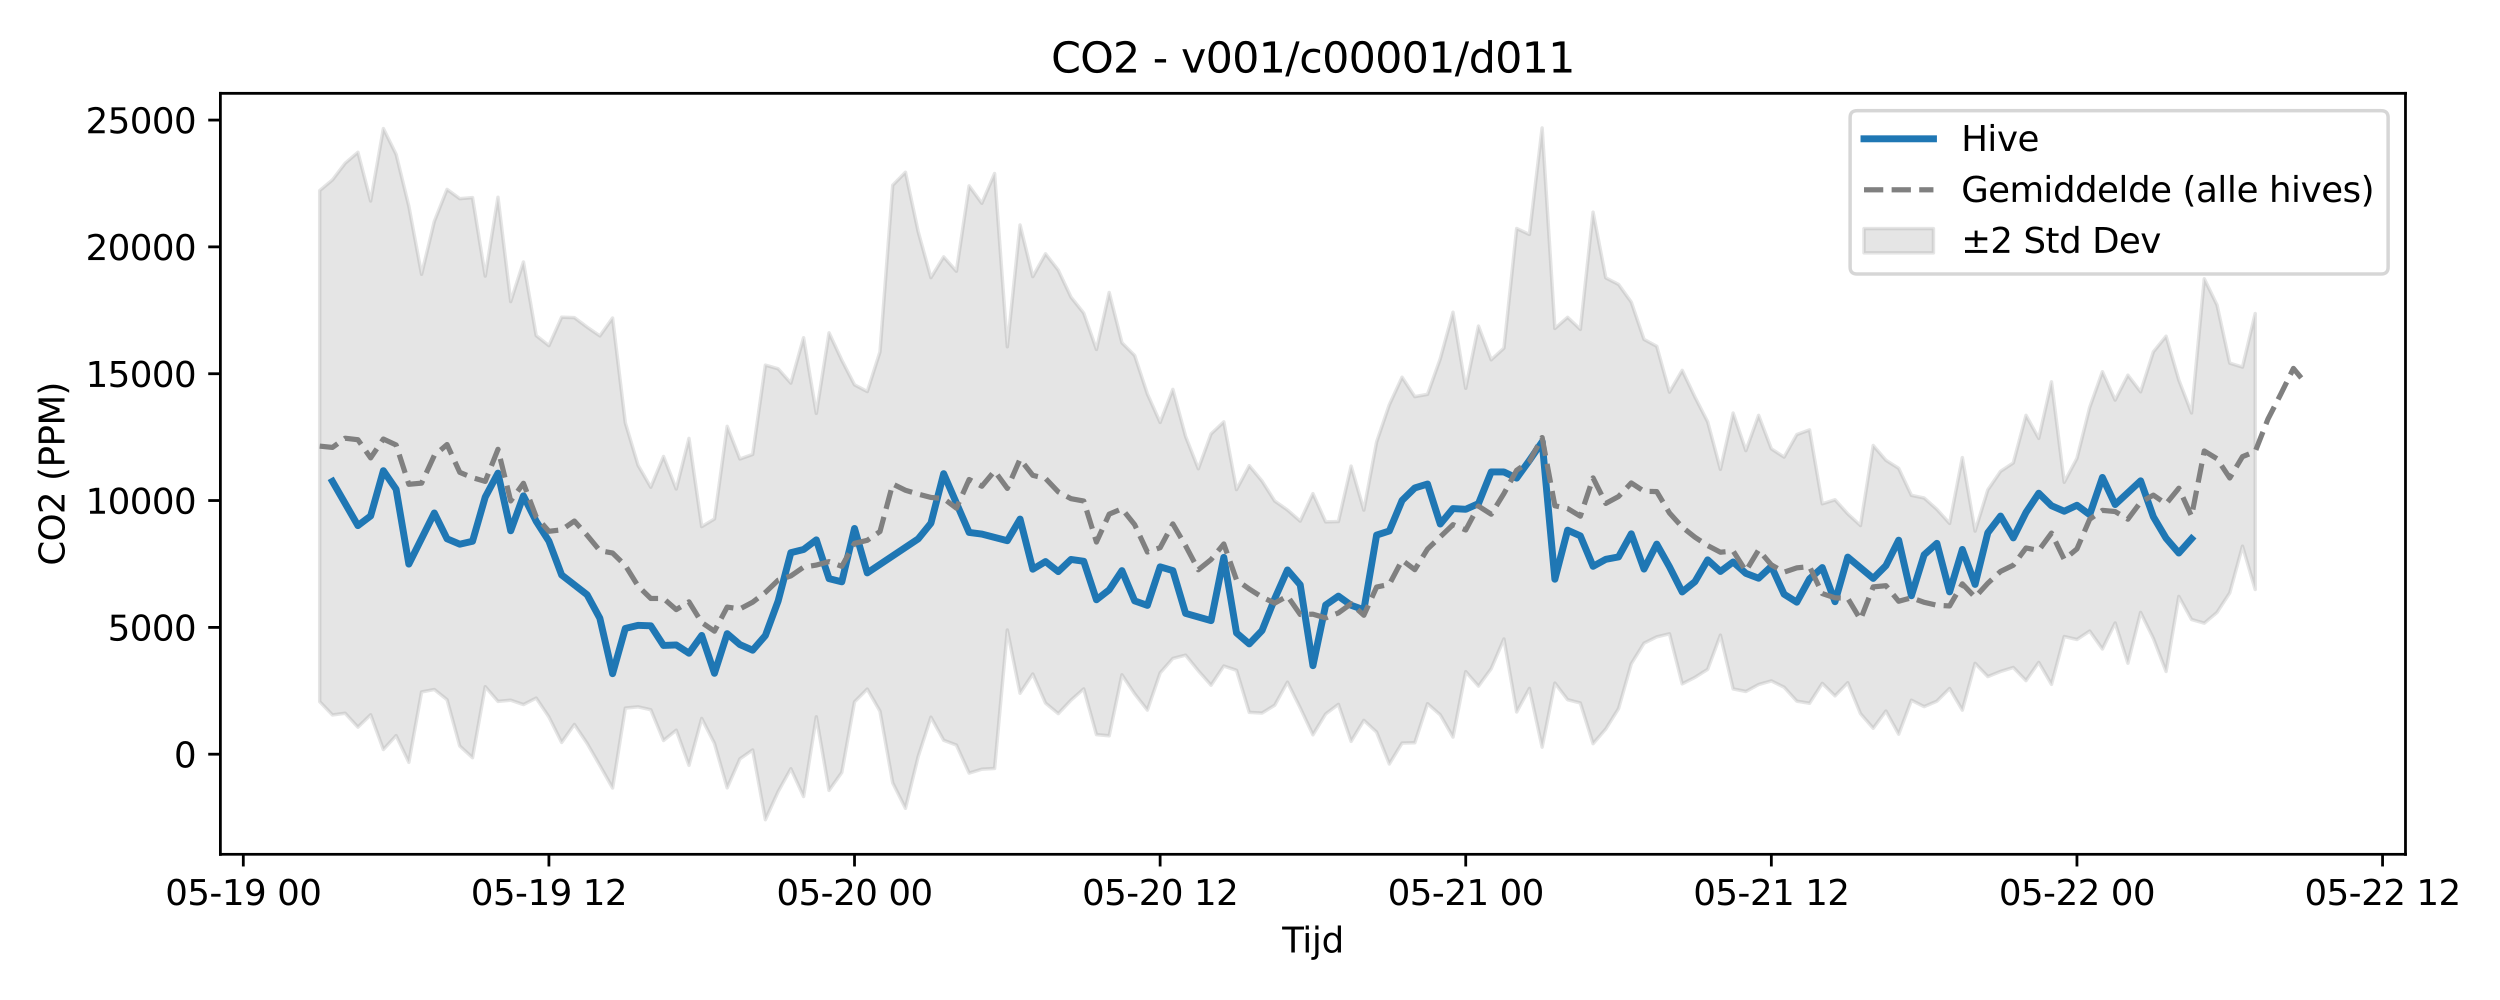 <?xml version="1.0" encoding="utf-8" standalone="no"?>
<!DOCTYPE svg PUBLIC "-//W3C//DTD SVG 1.1//EN"
  "http://www.w3.org/Graphics/SVG/1.1/DTD/svg11.dtd">
<svg xmlns:xlink="http://www.w3.org/1999/xlink" width="720pt" height="288pt" viewBox="0 0 720 288" xmlns="http://www.w3.org/2000/svg" version="1.1">
 <defs>
  <style type="text/css">*{stroke-linejoin: round; stroke-linecap: butt}</style>
 </defs>
 <g id="figure_1">
  <g id="patch_1">
   <path d="M 0 288 
L 720 288 
L 720 0 
L 0 0 
z
" style="fill: #ffffff"/>
  </g>
  <g id="axes_1">
   <g id="patch_2">
    <path d="M 63.47 246.04 
L 692.778 246.04 
L 692.778 26.88 
L 63.47 26.88 
z
" style="fill: #ffffff"/>
   </g>
   <g id="FillBetweenPolyCollection_1">
    <defs>
     <path id="mabe3711662" d="M 92.075 -233.112 
L 92.075 -85.926 
L 95.742 -82.093 
L 99.41 -82.581 
L 103.077 -78.581 
L 106.744 -82.148 
L 110.411 -72.137 
L 114.079 -76.142 
L 117.746 -68.441 
L 121.413 -88.715 
L 125.081 -89.424 
L 128.748 -86.488 
L 132.415 -73.146 
L 136.082 -69.78 
L 139.75 -90.232 
L 143.417 -86 
L 147.084 -86.339 
L 150.752 -85.08 
L 154.419 -86.954 
L 158.086 -81.518 
L 161.754 -74.172 
L 165.421 -79.349 
L 169.088 -73.909 
L 172.755 -67.546 
L 176.423 -61.051 
L 180.09 -84.072 
L 183.757 -84.425 
L 187.425 -83.593 
L 191.092 -74.73 
L 194.759 -77.698 
L 198.427 -67.581 
L 202.094 -81.087 
L 205.761 -73.909 
L 209.428 -61.094 
L 213.096 -69.449 
L 216.763 -72.015 
L 220.43 -51.922 
L 224.098 -60.007 
L 227.765 -66.601 
L 231.432 -58.593 
L 235.099 -81.572 
L 238.767 -60.356 
L 242.434 -65.531 
L 246.101 -85.868 
L 249.769 -89.541 
L 253.436 -83.178 
L 257.103 -62.541 
L 260.771 -55.208 
L 264.438 -70.129 
L 268.105 -81.447 
L 271.772 -74.806 
L 275.44 -73.417 
L 279.107 -65.348 
L 282.774 -66.472 
L 286.442 -66.68 
L 290.109 -106.562 
L 293.776 -88.341 
L 297.444 -93.891 
L 301.111 -85.511 
L 304.778 -82.473 
L 308.445 -86.34 
L 312.113 -89.598 
L 315.78 -76.428 
L 319.447 -76.089 
L 323.115 -93.656 
L 326.782 -88.179 
L 330.449 -83.486 
L 334.117 -94.196 
L 337.784 -98.364 
L 341.451 -99.318 
L 345.118 -94.811 
L 348.786 -90.655 
L 352.453 -96.177 
L 356.12 -94.948 
L 359.788 -82.833 
L 363.455 -82.635 
L 367.122 -84.902 
L 370.789 -91.534 
L 374.457 -84.144 
L 378.124 -76.373 
L 381.791 -82.382 
L 385.459 -85.145 
L 389.126 -74.478 
L 392.793 -80.532 
L 396.461 -77.148 
L 400.128 -67.971 
L 403.795 -73.996 
L 407.462 -74.087 
L 411.13 -85.327 
L 414.797 -82.117 
L 418.464 -75.716 
L 422.132 -94.561 
L 425.799 -90.396 
L 429.466 -95.426 
L 433.134 -103.976 
L 436.801 -82.947 
L 440.468 -89.729 
L 444.135 -72.811 
L 447.803 -91.271 
L 451.47 -86.48 
L 455.137 -85.539 
L 458.805 -73.82 
L 462.472 -78.064 
L 466.139 -83.926 
L 469.806 -96.824 
L 473.474 -102.758 
L 477.141 -104.578 
L 480.808 -105.465 
L 484.476 -91.041 
L 488.143 -92.908 
L 491.81 -95.242 
L 495.478 -105.082 
L 499.145 -89.593 
L 502.812 -88.852 
L 506.479 -90.853 
L 510.147 -91.895 
L 513.814 -90.087 
L 517.481 -86.063 
L 521.149 -85.452 
L 524.816 -91.189 
L 528.483 -87.582 
L 532.151 -91.37 
L 535.818 -82.476 
L 539.485 -78.259 
L 543.152 -83.213 
L 546.82 -76.554 
L 550.487 -86.334 
L 554.154 -84.487 
L 557.822 -86.065 
L 561.489 -89.721 
L 565.156 -83.474 
L 568.824 -96.952 
L 572.491 -93.138 
L 576.158 -94.615 
L 579.825 -95.767 
L 583.493 -91.976 
L 587.16 -97.231 
L 590.827 -90.899 
L 594.495 -104.672 
L 598.162 -103.823 
L 601.829 -106.251 
L 605.496 -101.085 
L 609.164 -108.582 
L 612.831 -96.988 
L 616.498 -111.623 
L 620.166 -104.138 
L 623.833 -94.609 
L 627.5 -116.228 
L 631.168 -109.579 
L 634.835 -108.53 
L 638.502 -111.622 
L 642.169 -117.265 
L 645.837 -130.705 
L 649.504 -118.226 
L 649.504 -197.705 
L 649.504 -197.705 
L 645.837 -182.275 
L 642.169 -183.415 
L 638.502 -200.151 
L 634.835 -207.708 
L 631.168 -169.06 
L 627.5 -178.555 
L 623.833 -191.173 
L 620.166 -186.665 
L 616.498 -175.152 
L 612.831 -179.957 
L 609.164 -172.771 
L 605.496 -180.949 
L 601.829 -170.659 
L 598.162 -156.006 
L 594.495 -149.096 
L 590.827 -178.03 
L 587.16 -161.745 
L 583.493 -168.382 
L 579.825 -154.678 
L 576.158 -152.253 
L 572.491 -146.917 
L 568.824 -135.044 
L 565.156 -156.221 
L 561.489 -137.25 
L 557.822 -141.31 
L 554.154 -144.585 
L 550.487 -145.337 
L 546.82 -153.119 
L 543.152 -155.438 
L 539.485 -159.706 
L 535.818 -136.651 
L 532.151 -140.023 
L 528.483 -144.064 
L 524.816 -142.917 
L 521.149 -164.194 
L 517.481 -162.847 
L 513.814 -156.348 
L 510.147 -158.743 
L 506.479 -168.38 
L 502.812 -158.223 
L 499.145 -169.051 
L 495.478 -152.83 
L 491.81 -166.508 
L 488.143 -173.663 
L 484.476 -181.344 
L 480.808 -175.07 
L 477.141 -188.27 
L 473.474 -190.257 
L 469.806 -200.997 
L 466.139 -206.087 
L 462.472 -207.968 
L 458.805 -226.905 
L 455.137 -193.142 
L 451.47 -196.616 
L 447.803 -193.403 
L 444.135 -251.158 
L 440.468 -220.485 
L 436.801 -222.19 
L 433.134 -187.751 
L 429.466 -184.381 
L 425.799 -194.09 
L 422.132 -176.171 
L 418.464 -198.084 
L 414.797 -184.673 
L 411.13 -174.437 
L 407.462 -173.773 
L 403.795 -179.361 
L 400.128 -171.44 
L 396.461 -160.708 
L 392.793 -141.087 
L 389.126 -153.766 
L 385.459 -137.804 
L 381.791 -137.699 
L 378.124 -145.844 
L 374.457 -137.918 
L 370.789 -141.122 
L 367.122 -143.702 
L 363.455 -149.465 
L 359.788 -153.881 
L 356.12 -147.001 
L 352.453 -166.499 
L 348.786 -163.046 
L 345.118 -152.999 
L 341.451 -162.313 
L 337.784 -175.866 
L 334.117 -166.333 
L 330.449 -174.541 
L 326.782 -185.61 
L 323.115 -189.29 
L 319.447 -203.765 
L 315.78 -187.356 
L 312.113 -197.812 
L 308.445 -202.427 
L 304.778 -210.209 
L 301.111 -214.903 
L 297.444 -208.321 
L 293.776 -223.208 
L 290.109 -188.123 
L 286.442 -238.031 
L 282.774 -229.453 
L 279.107 -234.466 
L 275.44 -209.884 
L 271.772 -214.028 
L 268.105 -208.036 
L 264.438 -221.268 
L 260.771 -238.397 
L 257.103 -234.667 
L 253.436 -186.665 
L 249.769 -175.232 
L 246.101 -177.168 
L 242.434 -184.267 
L 238.767 -192.148 
L 235.099 -168.948 
L 231.432 -190.741 
L 227.765 -177.665 
L 224.098 -181.794 
L 220.43 -182.842 
L 216.763 -157.124 
L 213.096 -155.814 
L 209.428 -165.223 
L 205.761 -138.535 
L 202.094 -136.335 
L 198.427 -161.749 
L 194.759 -147.17 
L 191.092 -156.538 
L 187.425 -147.678 
L 183.757 -154.018 
L 180.09 -166.227 
L 176.423 -196.412 
L 172.755 -191.265 
L 169.088 -193.789 
L 165.421 -196.531 
L 161.754 -196.645 
L 158.086 -188.458 
L 154.419 -191.358 
L 150.752 -212.551 
L 147.084 -201.131 
L 143.417 -231.193 
L 139.75 -208.488 
L 136.082 -231.092 
L 132.415 -230.78 
L 128.748 -233.457 
L 125.081 -224.229 
L 121.413 -208.994 
L 117.746 -228.601 
L 114.079 -243.563 
L 110.411 -250.978 
L 106.744 -230.111 
L 103.077 -244.143 
L 99.41 -240.997 
L 95.742 -236.192 
L 92.075 -233.112 
z
" style="stroke: #808080; stroke-opacity: 0.2"/>
    </defs>
    <g clip-path="url(#p05446c7e30)">
     <use xlink:href="#mabe3711662" x="0" y="288" style="fill: #808080; fill-opacity: 0.2; stroke: #808080; stroke-opacity: 0.2"/>
    </g>
   </g>
   <g id="matplotlib.axis_1">
    <g id="xtick_1">
     <g id="line2d_1">
      <defs>
       <path id="m5062e2c902" d="M 0 0 
L 0 3.5 
" style="stroke: #000000; stroke-width: 0.8"/>
      </defs>
      <g>
       <use xlink:href="#m5062e2c902" x="70.071" y="246.04" style="stroke: #000000; stroke-width: 0.8"/>
      </g>
     </g>
     <g id="text_1">
      <!-- 05-19 00 -->
      <g transform="translate(47.591 260.638) scale(0.1 -0.1)">
       <defs>
        <path id="DejaVuSans-30" d="M 2034 4250 
Q 1547 4250 1301 3770 
Q 1056 3291 1056 2328 
Q 1056 1369 1301 889 
Q 1547 409 2034 409 
Q 2525 409 2770 889 
Q 3016 1369 3016 2328 
Q 3016 3291 2770 3770 
Q 2525 4250 2034 4250 
z
M 2034 4750 
Q 2819 4750 3233 4129 
Q 3647 3509 3647 2328 
Q 3647 1150 3233 529 
Q 2819 -91 2034 -91 
Q 1250 -91 836 529 
Q 422 1150 422 2328 
Q 422 3509 836 4129 
Q 1250 4750 2034 4750 
z
" transform="scale(0.016)"/>
        <path id="DejaVuSans-35" d="M 691 4666 
L 3169 4666 
L 3169 4134 
L 1269 4134 
L 1269 2991 
Q 1406 3038 1543 3061 
Q 1681 3084 1819 3084 
Q 2600 3084 3056 2656 
Q 3513 2228 3513 1497 
Q 3513 744 3044 326 
Q 2575 -91 1722 -91 
Q 1428 -91 1123 -41 
Q 819 9 494 109 
L 494 744 
Q 775 591 1075 516 
Q 1375 441 1709 441 
Q 2250 441 2565 725 
Q 2881 1009 2881 1497 
Q 2881 1984 2565 2268 
Q 2250 2553 1709 2553 
Q 1456 2553 1204 2497 
Q 953 2441 691 2322 
L 691 4666 
z
" transform="scale(0.016)"/>
        <path id="DejaVuSans-2d" d="M 313 2009 
L 1997 2009 
L 1997 1497 
L 313 1497 
L 313 2009 
z
" transform="scale(0.016)"/>
        <path id="DejaVuSans-31" d="M 794 531 
L 1825 531 
L 1825 4091 
L 703 3866 
L 703 4441 
L 1819 4666 
L 2450 4666 
L 2450 531 
L 3481 531 
L 3481 0 
L 794 0 
L 794 531 
z
" transform="scale(0.016)"/>
        <path id="DejaVuSans-39" d="M 703 97 
L 703 672 
Q 941 559 1184 500 
Q 1428 441 1663 441 
Q 2288 441 2617 861 
Q 2947 1281 2994 2138 
Q 2813 1869 2534 1725 
Q 2256 1581 1919 1581 
Q 1219 1581 811 2004 
Q 403 2428 403 3163 
Q 403 3881 828 4315 
Q 1253 4750 1959 4750 
Q 2769 4750 3195 4129 
Q 3622 3509 3622 2328 
Q 3622 1225 3098 567 
Q 2575 -91 1691 -91 
Q 1453 -91 1209 -44 
Q 966 3 703 97 
z
M 1959 2075 
Q 2384 2075 2632 2365 
Q 2881 2656 2881 3163 
Q 2881 3666 2632 3958 
Q 2384 4250 1959 4250 
Q 1534 4250 1286 3958 
Q 1038 3666 1038 3163 
Q 1038 2656 1286 2365 
Q 1534 2075 1959 2075 
z
" transform="scale(0.016)"/>
        <path id="DejaVuSans-20" transform="scale(0.016)"/>
       </defs>
       <use xlink:href="#DejaVuSans-30"/>
       <use xlink:href="#DejaVuSans-35" transform="translate(63.623 0)"/>
       <use xlink:href="#DejaVuSans-2d" transform="translate(127.246 0)"/>
       <use xlink:href="#DejaVuSans-31" transform="translate(163.33 0)"/>
       <use xlink:href="#DejaVuSans-39" transform="translate(226.953 0)"/>
       <use xlink:href="#DejaVuSans-20" transform="translate(290.576 0)"/>
       <use xlink:href="#DejaVuSans-30" transform="translate(322.363 0)"/>
       <use xlink:href="#DejaVuSans-30" transform="translate(385.986 0)"/>
      </g>
     </g>
    </g>
    <g id="xtick_2">
     <g id="line2d_2">
      <g>
       <use xlink:href="#m5062e2c902" x="158.086" y="246.04" style="stroke: #000000; stroke-width: 0.8"/>
      </g>
     </g>
     <g id="text_2">
      <!-- 05-19 12 -->
      <g transform="translate(135.606 260.638) scale(0.1 -0.1)">
       <defs>
        <path id="DejaVuSans-32" d="M 1228 531 
L 3431 531 
L 3431 0 
L 469 0 
L 469 531 
Q 828 903 1448 1529 
Q 2069 2156 2228 2338 
Q 2531 2678 2651 2914 
Q 2772 3150 2772 3378 
Q 2772 3750 2511 3984 
Q 2250 4219 1831 4219 
Q 1534 4219 1204 4116 
Q 875 4013 500 3803 
L 500 4441 
Q 881 4594 1212 4672 
Q 1544 4750 1819 4750 
Q 2544 4750 2975 4387 
Q 3406 4025 3406 3419 
Q 3406 3131 3298 2873 
Q 3191 2616 2906 2266 
Q 2828 2175 2409 1742 
Q 1991 1309 1228 531 
z
" transform="scale(0.016)"/>
       </defs>
       <use xlink:href="#DejaVuSans-30"/>
       <use xlink:href="#DejaVuSans-35" transform="translate(63.623 0)"/>
       <use xlink:href="#DejaVuSans-2d" transform="translate(127.246 0)"/>
       <use xlink:href="#DejaVuSans-31" transform="translate(163.33 0)"/>
       <use xlink:href="#DejaVuSans-39" transform="translate(226.953 0)"/>
       <use xlink:href="#DejaVuSans-20" transform="translate(290.576 0)"/>
       <use xlink:href="#DejaVuSans-31" transform="translate(322.363 0)"/>
       <use xlink:href="#DejaVuSans-32" transform="translate(385.986 0)"/>
      </g>
     </g>
    </g>
    <g id="xtick_3">
     <g id="line2d_3">
      <g>
       <use xlink:href="#m5062e2c902" x="246.101" y="246.04" style="stroke: #000000; stroke-width: 0.8"/>
      </g>
     </g>
     <g id="text_3">
      <!-- 05-20 00 -->
      <g transform="translate(223.621 260.638) scale(0.1 -0.1)">
       <use xlink:href="#DejaVuSans-30"/>
       <use xlink:href="#DejaVuSans-35" transform="translate(63.623 0)"/>
       <use xlink:href="#DejaVuSans-2d" transform="translate(127.246 0)"/>
       <use xlink:href="#DejaVuSans-32" transform="translate(163.33 0)"/>
       <use xlink:href="#DejaVuSans-30" transform="translate(226.953 0)"/>
       <use xlink:href="#DejaVuSans-20" transform="translate(290.576 0)"/>
       <use xlink:href="#DejaVuSans-30" transform="translate(322.363 0)"/>
       <use xlink:href="#DejaVuSans-30" transform="translate(385.986 0)"/>
      </g>
     </g>
    </g>
    <g id="xtick_4">
     <g id="line2d_4">
      <g>
       <use xlink:href="#m5062e2c902" x="334.117" y="246.04" style="stroke: #000000; stroke-width: 0.8"/>
      </g>
     </g>
     <g id="text_4">
      <!-- 05-20 12 -->
      <g transform="translate(311.636 260.638) scale(0.1 -0.1)">
       <use xlink:href="#DejaVuSans-30"/>
       <use xlink:href="#DejaVuSans-35" transform="translate(63.623 0)"/>
       <use xlink:href="#DejaVuSans-2d" transform="translate(127.246 0)"/>
       <use xlink:href="#DejaVuSans-32" transform="translate(163.33 0)"/>
       <use xlink:href="#DejaVuSans-30" transform="translate(226.953 0)"/>
       <use xlink:href="#DejaVuSans-20" transform="translate(290.576 0)"/>
       <use xlink:href="#DejaVuSans-31" transform="translate(322.363 0)"/>
       <use xlink:href="#DejaVuSans-32" transform="translate(385.986 0)"/>
      </g>
     </g>
    </g>
    <g id="xtick_5">
     <g id="line2d_5">
      <g>
       <use xlink:href="#m5062e2c902" x="422.132" y="246.04" style="stroke: #000000; stroke-width: 0.8"/>
      </g>
     </g>
     <g id="text_5">
      <!-- 05-21 00 -->
      <g transform="translate(399.651 260.638) scale(0.1 -0.1)">
       <use xlink:href="#DejaVuSans-30"/>
       <use xlink:href="#DejaVuSans-35" transform="translate(63.623 0)"/>
       <use xlink:href="#DejaVuSans-2d" transform="translate(127.246 0)"/>
       <use xlink:href="#DejaVuSans-32" transform="translate(163.33 0)"/>
       <use xlink:href="#DejaVuSans-31" transform="translate(226.953 0)"/>
       <use xlink:href="#DejaVuSans-20" transform="translate(290.576 0)"/>
       <use xlink:href="#DejaVuSans-30" transform="translate(322.363 0)"/>
       <use xlink:href="#DejaVuSans-30" transform="translate(385.986 0)"/>
      </g>
     </g>
    </g>
    <g id="xtick_6">
     <g id="line2d_6">
      <g>
       <use xlink:href="#m5062e2c902" x="510.147" y="246.04" style="stroke: #000000; stroke-width: 0.8"/>
      </g>
     </g>
     <g id="text_6">
      <!-- 05-21 12 -->
      <g transform="translate(487.666 260.638) scale(0.1 -0.1)">
       <use xlink:href="#DejaVuSans-30"/>
       <use xlink:href="#DejaVuSans-35" transform="translate(63.623 0)"/>
       <use xlink:href="#DejaVuSans-2d" transform="translate(127.246 0)"/>
       <use xlink:href="#DejaVuSans-32" transform="translate(163.33 0)"/>
       <use xlink:href="#DejaVuSans-31" transform="translate(226.953 0)"/>
       <use xlink:href="#DejaVuSans-20" transform="translate(290.576 0)"/>
       <use xlink:href="#DejaVuSans-31" transform="translate(322.363 0)"/>
       <use xlink:href="#DejaVuSans-32" transform="translate(385.986 0)"/>
      </g>
     </g>
    </g>
    <g id="xtick_7">
     <g id="line2d_7">
      <g>
       <use xlink:href="#m5062e2c902" x="598.162" y="246.04" style="stroke: #000000; stroke-width: 0.8"/>
      </g>
     </g>
     <g id="text_7">
      <!-- 05-22 00 -->
      <g transform="translate(575.681 260.638) scale(0.1 -0.1)">
       <use xlink:href="#DejaVuSans-30"/>
       <use xlink:href="#DejaVuSans-35" transform="translate(63.623 0)"/>
       <use xlink:href="#DejaVuSans-2d" transform="translate(127.246 0)"/>
       <use xlink:href="#DejaVuSans-32" transform="translate(163.33 0)"/>
       <use xlink:href="#DejaVuSans-32" transform="translate(226.953 0)"/>
       <use xlink:href="#DejaVuSans-20" transform="translate(290.576 0)"/>
       <use xlink:href="#DejaVuSans-30" transform="translate(322.363 0)"/>
       <use xlink:href="#DejaVuSans-30" transform="translate(385.986 0)"/>
      </g>
     </g>
    </g>
    <g id="xtick_8">
     <g id="line2d_8">
      <g>
       <use xlink:href="#m5062e2c902" x="686.177" y="246.04" style="stroke: #000000; stroke-width: 0.8"/>
      </g>
     </g>
     <g id="text_8">
      <!-- 05-22 12 -->
      <g transform="translate(663.697 260.638) scale(0.1 -0.1)">
       <use xlink:href="#DejaVuSans-30"/>
       <use xlink:href="#DejaVuSans-35" transform="translate(63.623 0)"/>
       <use xlink:href="#DejaVuSans-2d" transform="translate(127.246 0)"/>
       <use xlink:href="#DejaVuSans-32" transform="translate(163.33 0)"/>
       <use xlink:href="#DejaVuSans-32" transform="translate(226.953 0)"/>
       <use xlink:href="#DejaVuSans-20" transform="translate(290.576 0)"/>
       <use xlink:href="#DejaVuSans-31" transform="translate(322.363 0)"/>
       <use xlink:href="#DejaVuSans-32" transform="translate(385.986 0)"/>
      </g>
     </g>
    </g>
    <g id="text_9">
     <!-- Tijd -->
     <g transform="translate(369.274 274.317) scale(0.1 -0.1)">
      <defs>
       <path id="DejaVuSans-54" d="M -19 4666 
L 3928 4666 
L 3928 4134 
L 2272 4134 
L 2272 0 
L 1638 0 
L 1638 4134 
L -19 4134 
L -19 4666 
z
" transform="scale(0.016)"/>
       <path id="DejaVuSans-69" d="M 603 3500 
L 1178 3500 
L 1178 0 
L 603 0 
L 603 3500 
z
M 603 4863 
L 1178 4863 
L 1178 4134 
L 603 4134 
L 603 4863 
z
" transform="scale(0.016)"/>
       <path id="DejaVuSans-6a" d="M 603 3500 
L 1178 3500 
L 1178 -63 
Q 1178 -731 923 -1031 
Q 669 -1331 103 -1331 
L -116 -1331 
L -116 -844 
L 38 -844 
Q 366 -844 484 -692 
Q 603 -541 603 -63 
L 603 3500 
z
M 603 4863 
L 1178 4863 
L 1178 4134 
L 603 4134 
L 603 4863 
z
" transform="scale(0.016)"/>
       <path id="DejaVuSans-64" d="M 2906 2969 
L 2906 4863 
L 3481 4863 
L 3481 0 
L 2906 0 
L 2906 525 
Q 2725 213 2448 61 
Q 2172 -91 1784 -91 
Q 1150 -91 751 415 
Q 353 922 353 1747 
Q 353 2572 751 3078 
Q 1150 3584 1784 3584 
Q 2172 3584 2448 3432 
Q 2725 3281 2906 2969 
z
M 947 1747 
Q 947 1113 1208 752 
Q 1469 391 1925 391 
Q 2381 391 2643 752 
Q 2906 1113 2906 1747 
Q 2906 2381 2643 2742 
Q 2381 3103 1925 3103 
Q 1469 3103 1208 2742 
Q 947 2381 947 1747 
z
" transform="scale(0.016)"/>
      </defs>
      <use xlink:href="#DejaVuSans-54"/>
      <use xlink:href="#DejaVuSans-69" transform="translate(57.959 0)"/>
      <use xlink:href="#DejaVuSans-6a" transform="translate(85.742 0)"/>
      <use xlink:href="#DejaVuSans-64" transform="translate(113.525 0)"/>
     </g>
    </g>
   </g>
   <g id="matplotlib.axis_2">
    <g id="ytick_1">
     <g id="line2d_9">
      <defs>
       <path id="md6b8fedde2" d="M 0 0 
L -3.5 0 
" style="stroke: #000000; stroke-width: 0.8"/>
      </defs>
      <g>
       <use xlink:href="#md6b8fedde2" x="63.47" y="217.214" style="stroke: #000000; stroke-width: 0.8"/>
      </g>
     </g>
     <g id="text_10">
      <!-- 0 -->
      <g transform="translate(50.108 221.013) scale(0.1 -0.1)">
       <use xlink:href="#DejaVuSans-30"/>
      </g>
     </g>
    </g>
    <g id="ytick_2">
     <g id="line2d_10">
      <g>
       <use xlink:href="#md6b8fedde2" x="63.47" y="180.685" style="stroke: #000000; stroke-width: 0.8"/>
      </g>
     </g>
     <g id="text_11">
      <!-- 5000 -->
      <g transform="translate(31.02 184.485) scale(0.1 -0.1)">
       <use xlink:href="#DejaVuSans-35"/>
       <use xlink:href="#DejaVuSans-30" transform="translate(63.623 0)"/>
       <use xlink:href="#DejaVuSans-30" transform="translate(127.246 0)"/>
       <use xlink:href="#DejaVuSans-30" transform="translate(190.869 0)"/>
      </g>
     </g>
    </g>
    <g id="ytick_3">
     <g id="line2d_11">
      <g>
       <use xlink:href="#md6b8fedde2" x="63.47" y="144.157" style="stroke: #000000; stroke-width: 0.8"/>
      </g>
     </g>
     <g id="text_12">
      <!-- 10000 -->
      <g transform="translate(24.657 147.956) scale(0.1 -0.1)">
       <use xlink:href="#DejaVuSans-31"/>
       <use xlink:href="#DejaVuSans-30" transform="translate(63.623 0)"/>
       <use xlink:href="#DejaVuSans-30" transform="translate(127.246 0)"/>
       <use xlink:href="#DejaVuSans-30" transform="translate(190.869 0)"/>
       <use xlink:href="#DejaVuSans-30" transform="translate(254.492 0)"/>
      </g>
     </g>
    </g>
    <g id="ytick_4">
     <g id="line2d_12">
      <g>
       <use xlink:href="#md6b8fedde2" x="63.47" y="107.629" style="stroke: #000000; stroke-width: 0.8"/>
      </g>
     </g>
     <g id="text_13">
      <!-- 15000 -->
      <g transform="translate(24.657 111.428) scale(0.1 -0.1)">
       <use xlink:href="#DejaVuSans-31"/>
       <use xlink:href="#DejaVuSans-35" transform="translate(63.623 0)"/>
       <use xlink:href="#DejaVuSans-30" transform="translate(127.246 0)"/>
       <use xlink:href="#DejaVuSans-30" transform="translate(190.869 0)"/>
       <use xlink:href="#DejaVuSans-30" transform="translate(254.492 0)"/>
      </g>
     </g>
    </g>
    <g id="ytick_5">
     <g id="line2d_13">
      <g>
       <use xlink:href="#md6b8fedde2" x="63.47" y="71.101" style="stroke: #000000; stroke-width: 0.8"/>
      </g>
     </g>
     <g id="text_14">
      <!-- 20000 -->
      <g transform="translate(24.657 74.9) scale(0.1 -0.1)">
       <use xlink:href="#DejaVuSans-32"/>
       <use xlink:href="#DejaVuSans-30" transform="translate(63.623 0)"/>
       <use xlink:href="#DejaVuSans-30" transform="translate(127.246 0)"/>
       <use xlink:href="#DejaVuSans-30" transform="translate(190.869 0)"/>
       <use xlink:href="#DejaVuSans-30" transform="translate(254.492 0)"/>
      </g>
     </g>
    </g>
    <g id="ytick_6">
     <g id="line2d_14">
      <g>
       <use xlink:href="#md6b8fedde2" x="63.47" y="34.573" style="stroke: #000000; stroke-width: 0.8"/>
      </g>
     </g>
     <g id="text_15">
      <!-- 25000 -->
      <g transform="translate(24.657 38.372) scale(0.1 -0.1)">
       <use xlink:href="#DejaVuSans-32"/>
       <use xlink:href="#DejaVuSans-35" transform="translate(63.623 0)"/>
       <use xlink:href="#DejaVuSans-30" transform="translate(127.246 0)"/>
       <use xlink:href="#DejaVuSans-30" transform="translate(190.869 0)"/>
       <use xlink:href="#DejaVuSans-30" transform="translate(254.492 0)"/>
      </g>
     </g>
    </g>
    <g id="text_16">
     <!-- CO2 (PPM) -->
     <g transform="translate(18.578 162.903) rotate(-90) scale(0.1 -0.1)">
      <defs>
       <path id="DejaVuSans-43" d="M 4122 4306 
L 4122 3641 
Q 3803 3938 3442 4084 
Q 3081 4231 2675 4231 
Q 1875 4231 1450 3742 
Q 1025 3253 1025 2328 
Q 1025 1406 1450 917 
Q 1875 428 2675 428 
Q 3081 428 3442 575 
Q 3803 722 4122 1019 
L 4122 359 
Q 3791 134 3420 21 
Q 3050 -91 2638 -91 
Q 1578 -91 968 557 
Q 359 1206 359 2328 
Q 359 3453 968 4101 
Q 1578 4750 2638 4750 
Q 3056 4750 3426 4639 
Q 3797 4528 4122 4306 
z
" transform="scale(0.016)"/>
       <path id="DejaVuSans-4f" d="M 2522 4238 
Q 1834 4238 1429 3725 
Q 1025 3213 1025 2328 
Q 1025 1447 1429 934 
Q 1834 422 2522 422 
Q 3209 422 3611 934 
Q 4013 1447 4013 2328 
Q 4013 3213 3611 3725 
Q 3209 4238 2522 4238 
z
M 2522 4750 
Q 3503 4750 4090 4092 
Q 4678 3434 4678 2328 
Q 4678 1225 4090 567 
Q 3503 -91 2522 -91 
Q 1538 -91 948 565 
Q 359 1222 359 2328 
Q 359 3434 948 4092 
Q 1538 4750 2522 4750 
z
" transform="scale(0.016)"/>
       <path id="DejaVuSans-28" d="M 1984 4856 
Q 1566 4138 1362 3434 
Q 1159 2731 1159 2009 
Q 1159 1288 1364 580 
Q 1569 -128 1984 -844 
L 1484 -844 
Q 1016 -109 783 600 
Q 550 1309 550 2009 
Q 550 2706 781 3412 
Q 1013 4119 1484 4856 
L 1984 4856 
z
" transform="scale(0.016)"/>
       <path id="DejaVuSans-50" d="M 1259 4147 
L 1259 2394 
L 2053 2394 
Q 2494 2394 2734 2622 
Q 2975 2850 2975 3272 
Q 2975 3691 2734 3919 
Q 2494 4147 2053 4147 
L 1259 4147 
z
M 628 4666 
L 2053 4666 
Q 2838 4666 3239 4311 
Q 3641 3956 3641 3272 
Q 3641 2581 3239 2228 
Q 2838 1875 2053 1875 
L 1259 1875 
L 1259 0 
L 628 0 
L 628 4666 
z
" transform="scale(0.016)"/>
       <path id="DejaVuSans-4d" d="M 628 4666 
L 1569 4666 
L 2759 1491 
L 3956 4666 
L 4897 4666 
L 4897 0 
L 4281 0 
L 4281 4097 
L 3078 897 
L 2444 897 
L 1241 4097 
L 1241 0 
L 628 0 
L 628 4666 
z
" transform="scale(0.016)"/>
       <path id="DejaVuSans-29" d="M 513 4856 
L 1013 4856 
Q 1481 4119 1714 3412 
Q 1947 2706 1947 2009 
Q 1947 1309 1714 600 
Q 1481 -109 1013 -844 
L 513 -844 
Q 928 -128 1133 580 
Q 1338 1288 1338 2009 
Q 1338 2731 1133 3434 
Q 928 4138 513 4856 
z
" transform="scale(0.016)"/>
      </defs>
      <use xlink:href="#DejaVuSans-43"/>
      <use xlink:href="#DejaVuSans-4f" transform="translate(69.824 0)"/>
      <use xlink:href="#DejaVuSans-32" transform="translate(148.535 0)"/>
      <use xlink:href="#DejaVuSans-20" transform="translate(212.158 0)"/>
      <use xlink:href="#DejaVuSans-28" transform="translate(243.945 0)"/>
      <use xlink:href="#DejaVuSans-50" transform="translate(282.959 0)"/>
      <use xlink:href="#DejaVuSans-50" transform="translate(343.262 0)"/>
      <use xlink:href="#DejaVuSans-4d" transform="translate(403.564 0)"/>
      <use xlink:href="#DejaVuSans-29" transform="translate(489.844 0)"/>
     </g>
    </g>
   </g>
   <g id="line2d_15">
    <path d="M 95.742 138.634 
L 103.077 151.375 
L 106.744 148.597 
L 110.411 135.566 
L 114.079 140.911 
L 117.746 162.458 
L 125.081 147.744 
L 128.748 155.17 
L 132.415 156.727 
L 136.082 155.888 
L 139.75 143.159 
L 143.417 136.27 
L 147.084 152.858 
L 150.752 142.808 
L 154.419 150.119 
L 158.086 155.854 
L 161.754 165.592 
L 169.088 171.287 
L 172.755 178.048 
L 176.423 194.018 
L 180.09 180.989 
L 183.757 180.101 
L 187.425 180.229 
L 191.092 185.887 
L 194.759 185.748 
L 198.427 188.126 
L 202.094 183.009 
L 205.761 193.912 
L 209.428 182.5 
L 213.096 185.646 
L 216.763 187.261 
L 220.43 183.033 
L 224.098 173.102 
L 227.765 159.17 
L 231.432 158.257 
L 235.099 155.488 
L 238.767 166.654 
L 242.434 167.565 
L 246.101 152.203 
L 249.769 164.993 
L 264.438 155.2 
L 268.105 150.681 
L 271.772 136.421 
L 279.107 153.34 
L 282.774 153.815 
L 290.109 155.722 
L 293.776 149.501 
L 297.444 163.93 
L 301.111 161.73 
L 304.778 164.624 
L 308.445 161.123 
L 312.113 161.645 
L 315.78 172.733 
L 319.447 169.866 
L 323.115 164.343 
L 326.782 173.058 
L 330.449 174.351 
L 334.117 163.254 
L 337.784 164.335 
L 341.451 176.653 
L 348.786 178.74 
L 352.453 160.529 
L 356.12 182.285 
L 359.788 185.441 
L 363.455 181.604 
L 367.122 172.415 
L 370.789 164.153 
L 374.457 168.417 
L 378.124 191.71 
L 381.791 174.238 
L 385.459 171.685 
L 389.126 174.315 
L 392.793 175.63 
L 396.461 154.105 
L 400.128 152.919 
L 403.795 144.118 
L 407.462 140.526 
L 411.13 139.401 
L 414.797 150.917 
L 418.464 146.468 
L 422.132 146.675 
L 425.799 145.039 
L 429.466 135.914 
L 433.134 135.926 
L 436.801 137.694 
L 440.468 132.612 
L 444.135 127.259 
L 447.803 166.812 
L 451.47 152.693 
L 455.137 154.332 
L 458.805 163.098 
L 462.472 161.082 
L 466.139 160.394 
L 469.806 153.742 
L 473.474 163.89 
L 477.141 156.708 
L 480.808 163.235 
L 484.476 170.484 
L 488.143 167.523 
L 491.81 161.245 
L 495.478 164.581 
L 499.145 161.847 
L 502.812 165.132 
L 506.479 166.53 
L 510.147 163.115 
L 513.814 171.127 
L 517.481 173.427 
L 521.149 166.702 
L 524.816 163.461 
L 528.483 173.287 
L 532.151 160.449 
L 539.485 166.576 
L 543.152 162.891 
L 546.82 155.576 
L 550.487 171.579 
L 554.154 159.777 
L 557.822 156.485 
L 561.489 170.455 
L 565.156 158.245 
L 568.824 168.305 
L 572.491 153.426 
L 576.158 148.631 
L 579.825 154.909 
L 583.493 147.571 
L 587.16 142.046 
L 590.827 145.65 
L 594.495 147.238 
L 598.162 145.516 
L 601.829 148.231 
L 605.496 137.509 
L 609.164 145.304 
L 616.498 138.484 
L 620.166 148.835 
L 623.833 155.009 
L 627.5 159.269 
L 631.168 155.149 
L 631.168 155.149 
" clip-path="url(#p05446c7e30)" style="fill: none; stroke: #1f77b4; stroke-width: 2; stroke-linecap: square"/>
   </g>
   <g id="line2d_16">
    <path d="M 92.075 128.481 
L 95.742 128.858 
L 99.41 126.211 
L 103.077 126.638 
L 106.744 131.871 
L 110.411 126.443 
L 114.079 128.148 
L 117.746 139.479 
L 121.413 139.146 
L 125.081 131.173 
L 128.748 128.027 
L 132.415 136.037 
L 136.082 137.564 
L 139.75 138.64 
L 143.417 129.403 
L 147.084 144.265 
L 150.752 139.185 
L 154.419 148.844 
L 158.086 153.012 
L 161.754 152.592 
L 165.421 150.06 
L 169.088 154.151 
L 172.755 158.594 
L 176.423 159.269 
L 180.09 162.85 
L 183.757 168.779 
L 187.425 172.364 
L 191.092 172.366 
L 194.759 175.566 
L 198.427 173.335 
L 202.094 179.289 
L 205.761 181.778 
L 209.428 174.842 
L 213.096 175.369 
L 216.763 173.43 
L 220.43 170.618 
L 224.098 167.099 
L 227.765 165.867 
L 231.432 163.333 
L 235.099 162.74 
L 238.767 161.748 
L 242.434 163.101 
L 246.101 156.482 
L 249.769 155.613 
L 253.436 153.078 
L 257.103 139.396 
L 260.771 141.197 
L 264.438 142.301 
L 268.105 143.259 
L 271.772 143.583 
L 275.44 146.35 
L 279.107 138.093 
L 282.774 140.038 
L 286.442 135.645 
L 290.109 140.657 
L 293.776 132.225 
L 297.444 136.894 
L 301.111 137.793 
L 304.778 141.659 
L 308.445 143.617 
L 312.113 144.295 
L 315.78 156.108 
L 319.447 148.073 
L 323.115 146.527 
L 326.782 151.106 
L 330.449 158.986 
L 334.117 157.736 
L 337.784 150.885 
L 341.451 157.184 
L 345.118 164.095 
L 348.786 161.15 
L 352.453 156.662 
L 356.12 167.026 
L 359.788 169.643 
L 363.455 171.95 
L 367.122 173.698 
L 370.789 171.672 
L 374.457 176.969 
L 378.124 176.892 
L 381.791 177.959 
L 385.459 176.525 
L 389.126 173.878 
L 392.793 177.191 
L 396.461 169.072 
L 400.128 168.294 
L 403.795 161.321 
L 407.462 164.07 
L 411.13 158.118 
L 418.464 151.1 
L 422.132 152.634 
L 425.799 145.757 
L 429.466 148.097 
L 433.134 142.136 
L 436.801 135.431 
L 440.468 132.893 
L 444.135 126.015 
L 447.803 145.663 
L 451.47 146.452 
L 455.137 148.66 
L 458.805 137.637 
L 462.472 144.984 
L 466.139 142.993 
L 469.806 139.089 
L 473.474 141.492 
L 477.141 141.576 
L 480.808 147.733 
L 484.476 151.808 
L 488.143 154.714 
L 491.81 157.125 
L 495.478 159.044 
L 499.145 158.678 
L 502.812 164.463 
L 506.479 158.383 
L 510.147 162.681 
L 513.814 164.783 
L 517.481 163.545 
L 521.149 163.177 
L 524.816 170.947 
L 528.483 172.177 
L 532.151 172.304 
L 535.818 178.437 
L 539.485 169.018 
L 543.152 168.675 
L 546.82 173.163 
L 550.487 172.164 
L 554.154 173.464 
L 557.822 174.313 
L 561.489 174.514 
L 565.156 168.152 
L 568.824 172.002 
L 572.491 167.972 
L 576.158 164.566 
L 579.825 162.778 
L 583.493 157.821 
L 587.16 158.512 
L 590.827 153.535 
L 594.495 161.116 
L 598.162 158.086 
L 601.829 149.545 
L 605.496 146.983 
L 609.164 147.323 
L 612.831 149.527 
L 616.498 144.613 
L 620.166 142.599 
L 623.833 145.109 
L 627.5 140.609 
L 631.168 148.681 
L 634.835 129.881 
L 638.502 132.114 
L 642.169 137.66 
L 645.837 131.51 
L 649.504 130.034 
L 653.171 120.694 
L 656.839 113.559 
L 660.506 106.109 
L 664.173 110.566 
L 664.173 110.566 
" clip-path="url(#p05446c7e30)" style="fill: none; stroke-dasharray: 5.55,2.4; stroke-dashoffset: 0; stroke: #808080; stroke-width: 1.5"/>
   </g>
   <g id="patch_3">
    <path d="M 63.47 246.04 
L 63.47 26.88 
" style="fill: none; stroke: #000000; stroke-width: 0.8; stroke-linejoin: miter; stroke-linecap: square"/>
   </g>
   <g id="patch_4">
    <path d="M 692.778 246.04 
L 692.778 26.88 
" style="fill: none; stroke: #000000; stroke-width: 0.8; stroke-linejoin: miter; stroke-linecap: square"/>
   </g>
   <g id="patch_5">
    <path d="M 63.47 246.04 
L 692.778 246.04 
" style="fill: none; stroke: #000000; stroke-width: 0.8; stroke-linejoin: miter; stroke-linecap: square"/>
   </g>
   <g id="patch_6">
    <path d="M 63.47 26.88 
L 692.778 26.88 
" style="fill: none; stroke: #000000; stroke-width: 0.8; stroke-linejoin: miter; stroke-linecap: square"/>
   </g>
   <g id="text_17">
    <!-- CO2 - v001/c00001/d011 -->
    <g transform="translate(302.721 20.88) scale(0.12 -0.12)">
     <defs>
      <path id="DejaVuSans-76" d="M 191 3500 
L 800 3500 
L 1894 563 
L 2988 3500 
L 3597 3500 
L 2284 0 
L 1503 0 
L 191 3500 
z
" transform="scale(0.016)"/>
      <path id="DejaVuSans-2f" d="M 1625 4666 
L 2156 4666 
L 531 -594 
L 0 -594 
L 1625 4666 
z
" transform="scale(0.016)"/>
      <path id="DejaVuSans-63" d="M 3122 3366 
L 3122 2828 
Q 2878 2963 2633 3030 
Q 2388 3097 2138 3097 
Q 1578 3097 1268 2742 
Q 959 2388 959 1747 
Q 959 1106 1268 751 
Q 1578 397 2138 397 
Q 2388 397 2633 464 
Q 2878 531 3122 666 
L 3122 134 
Q 2881 22 2623 -34 
Q 2366 -91 2075 -91 
Q 1284 -91 818 406 
Q 353 903 353 1747 
Q 353 2603 823 3093 
Q 1294 3584 2113 3584 
Q 2378 3584 2631 3529 
Q 2884 3475 3122 3366 
z
" transform="scale(0.016)"/>
     </defs>
     <use xlink:href="#DejaVuSans-43"/>
     <use xlink:href="#DejaVuSans-4f" transform="translate(69.824 0)"/>
     <use xlink:href="#DejaVuSans-32" transform="translate(148.535 0)"/>
     <use xlink:href="#DejaVuSans-20" transform="translate(212.158 0)"/>
     <use xlink:href="#DejaVuSans-2d" transform="translate(243.945 0)"/>
     <use xlink:href="#DejaVuSans-20" transform="translate(280.029 0)"/>
     <use xlink:href="#DejaVuSans-76" transform="translate(311.816 0)"/>
     <use xlink:href="#DejaVuSans-30" transform="translate(370.996 0)"/>
     <use xlink:href="#DejaVuSans-30" transform="translate(434.619 0)"/>
     <use xlink:href="#DejaVuSans-31" transform="translate(498.242 0)"/>
     <use xlink:href="#DejaVuSans-2f" transform="translate(561.865 0)"/>
     <use xlink:href="#DejaVuSans-63" transform="translate(595.557 0)"/>
     <use xlink:href="#DejaVuSans-30" transform="translate(650.537 0)"/>
     <use xlink:href="#DejaVuSans-30" transform="translate(714.16 0)"/>
     <use xlink:href="#DejaVuSans-30" transform="translate(777.783 0)"/>
     <use xlink:href="#DejaVuSans-30" transform="translate(841.406 0)"/>
     <use xlink:href="#DejaVuSans-31" transform="translate(905.029 0)"/>
     <use xlink:href="#DejaVuSans-2f" transform="translate(968.652 0)"/>
     <use xlink:href="#DejaVuSans-64" transform="translate(1002.344 0)"/>
     <use xlink:href="#DejaVuSans-30" transform="translate(1065.82 0)"/>
     <use xlink:href="#DejaVuSans-31" transform="translate(1129.443 0)"/>
     <use xlink:href="#DejaVuSans-31" transform="translate(1193.066 0)"/>
    </g>
   </g>
   <g id="legend_1">
    <g id="patch_7">
     <path d="M 534.834 78.914 
L 685.778 78.914 
Q 687.778 78.914 687.778 76.914 
L 687.778 33.88 
Q 687.778 31.88 685.778 31.88 
L 534.834 31.88 
Q 532.834 31.88 532.834 33.88 
L 532.834 76.914 
Q 532.834 78.914 534.834 78.914 
z
" style="fill: #ffffff; opacity: 0.8; stroke: #cccccc; stroke-linejoin: miter"/>
    </g>
    <g id="line2d_17">
     <path d="M 536.834 39.978 
L 546.834 39.978 
L 556.834 39.978 
" style="fill: none; stroke: #1f77b4; stroke-width: 2; stroke-linecap: square"/>
    </g>
    <g id="text_18">
     <!-- Hive -->
     <g transform="translate(564.834 43.478) scale(0.1 -0.1)">
      <defs>
       <path id="DejaVuSans-48" d="M 628 4666 
L 1259 4666 
L 1259 2753 
L 3553 2753 
L 3553 4666 
L 4184 4666 
L 4184 0 
L 3553 0 
L 3553 2222 
L 1259 2222 
L 1259 0 
L 628 0 
L 628 4666 
z
" transform="scale(0.016)"/>
       <path id="DejaVuSans-65" d="M 3597 1894 
L 3597 1613 
L 953 1613 
Q 991 1019 1311 708 
Q 1631 397 2203 397 
Q 2534 397 2845 478 
Q 3156 559 3463 722 
L 3463 178 
Q 3153 47 2828 -22 
Q 2503 -91 2169 -91 
Q 1331 -91 842 396 
Q 353 884 353 1716 
Q 353 2575 817 3079 
Q 1281 3584 2069 3584 
Q 2775 3584 3186 3129 
Q 3597 2675 3597 1894 
z
M 3022 2063 
Q 3016 2534 2758 2815 
Q 2500 3097 2075 3097 
Q 1594 3097 1305 2825 
Q 1016 2553 972 2059 
L 3022 2063 
z
" transform="scale(0.016)"/>
      </defs>
      <use xlink:href="#DejaVuSans-48"/>
      <use xlink:href="#DejaVuSans-69" transform="translate(75.195 0)"/>
      <use xlink:href="#DejaVuSans-76" transform="translate(102.979 0)"/>
      <use xlink:href="#DejaVuSans-65" transform="translate(162.158 0)"/>
     </g>
    </g>
    <g id="line2d_18">
     <path d="M 536.834 54.657 
L 546.834 54.657 
L 556.834 54.657 
" style="fill: none; stroke-dasharray: 5.55,2.4; stroke-dashoffset: 0; stroke: #808080; stroke-width: 1.5"/>
    </g>
    <g id="text_19">
     <!-- Gemiddelde (alle hives) -->
     <g transform="translate(564.834 58.157) scale(0.1 -0.1)">
      <defs>
       <path id="DejaVuSans-47" d="M 3809 666 
L 3809 1919 
L 2778 1919 
L 2778 2438 
L 4434 2438 
L 4434 434 
Q 4069 175 3628 42 
Q 3188 -91 2688 -91 
Q 1594 -91 976 548 
Q 359 1188 359 2328 
Q 359 3472 976 4111 
Q 1594 4750 2688 4750 
Q 3144 4750 3555 4637 
Q 3966 4525 4313 4306 
L 4313 3634 
Q 3963 3931 3569 4081 
Q 3175 4231 2741 4231 
Q 1884 4231 1454 3753 
Q 1025 3275 1025 2328 
Q 1025 1384 1454 906 
Q 1884 428 2741 428 
Q 3075 428 3337 486 
Q 3600 544 3809 666 
z
" transform="scale(0.016)"/>
       <path id="DejaVuSans-6d" d="M 3328 2828 
Q 3544 3216 3844 3400 
Q 4144 3584 4550 3584 
Q 5097 3584 5394 3201 
Q 5691 2819 5691 2113 
L 5691 0 
L 5113 0 
L 5113 2094 
Q 5113 2597 4934 2840 
Q 4756 3084 4391 3084 
Q 3944 3084 3684 2787 
Q 3425 2491 3425 1978 
L 3425 0 
L 2847 0 
L 2847 2094 
Q 2847 2600 2669 2842 
Q 2491 3084 2119 3084 
Q 1678 3084 1418 2786 
Q 1159 2488 1159 1978 
L 1159 0 
L 581 0 
L 581 3500 
L 1159 3500 
L 1159 2956 
Q 1356 3278 1631 3431 
Q 1906 3584 2284 3584 
Q 2666 3584 2933 3390 
Q 3200 3197 3328 2828 
z
" transform="scale(0.016)"/>
       <path id="DejaVuSans-6c" d="M 603 4863 
L 1178 4863 
L 1178 0 
L 603 0 
L 603 4863 
z
" transform="scale(0.016)"/>
       <path id="DejaVuSans-61" d="M 2194 1759 
Q 1497 1759 1228 1600 
Q 959 1441 959 1056 
Q 959 750 1161 570 
Q 1363 391 1709 391 
Q 2188 391 2477 730 
Q 2766 1069 2766 1631 
L 2766 1759 
L 2194 1759 
z
M 3341 1997 
L 3341 0 
L 2766 0 
L 2766 531 
Q 2569 213 2275 61 
Q 1981 -91 1556 -91 
Q 1019 -91 701 211 
Q 384 513 384 1019 
Q 384 1609 779 1909 
Q 1175 2209 1959 2209 
L 2766 2209 
L 2766 2266 
Q 2766 2663 2505 2880 
Q 2244 3097 1772 3097 
Q 1472 3097 1187 3025 
Q 903 2953 641 2809 
L 641 3341 
Q 956 3463 1253 3523 
Q 1550 3584 1831 3584 
Q 2591 3584 2966 3190 
Q 3341 2797 3341 1997 
z
" transform="scale(0.016)"/>
       <path id="DejaVuSans-68" d="M 3513 2113 
L 3513 0 
L 2938 0 
L 2938 2094 
Q 2938 2591 2744 2837 
Q 2550 3084 2163 3084 
Q 1697 3084 1428 2787 
Q 1159 2491 1159 1978 
L 1159 0 
L 581 0 
L 581 4863 
L 1159 4863 
L 1159 2956 
Q 1366 3272 1645 3428 
Q 1925 3584 2291 3584 
Q 2894 3584 3203 3211 
Q 3513 2838 3513 2113 
z
" transform="scale(0.016)"/>
       <path id="DejaVuSans-73" d="M 2834 3397 
L 2834 2853 
Q 2591 2978 2328 3040 
Q 2066 3103 1784 3103 
Q 1356 3103 1142 2972 
Q 928 2841 928 2578 
Q 928 2378 1081 2264 
Q 1234 2150 1697 2047 
L 1894 2003 
Q 2506 1872 2764 1633 
Q 3022 1394 3022 966 
Q 3022 478 2636 193 
Q 2250 -91 1575 -91 
Q 1294 -91 989 -36 
Q 684 19 347 128 
L 347 722 
Q 666 556 975 473 
Q 1284 391 1588 391 
Q 1994 391 2212 530 
Q 2431 669 2431 922 
Q 2431 1156 2273 1281 
Q 2116 1406 1581 1522 
L 1381 1569 
Q 847 1681 609 1914 
Q 372 2147 372 2553 
Q 372 3047 722 3315 
Q 1072 3584 1716 3584 
Q 2034 3584 2315 3537 
Q 2597 3491 2834 3397 
z
" transform="scale(0.016)"/>
      </defs>
      <use xlink:href="#DejaVuSans-47"/>
      <use xlink:href="#DejaVuSans-65" transform="translate(77.49 0)"/>
      <use xlink:href="#DejaVuSans-6d" transform="translate(139.014 0)"/>
      <use xlink:href="#DejaVuSans-69" transform="translate(236.426 0)"/>
      <use xlink:href="#DejaVuSans-64" transform="translate(264.209 0)"/>
      <use xlink:href="#DejaVuSans-64" transform="translate(327.686 0)"/>
      <use xlink:href="#DejaVuSans-65" transform="translate(391.162 0)"/>
      <use xlink:href="#DejaVuSans-6c" transform="translate(452.686 0)"/>
      <use xlink:href="#DejaVuSans-64" transform="translate(480.469 0)"/>
      <use xlink:href="#DejaVuSans-65" transform="translate(543.945 0)"/>
      <use xlink:href="#DejaVuSans-20" transform="translate(605.469 0)"/>
      <use xlink:href="#DejaVuSans-28" transform="translate(637.256 0)"/>
      <use xlink:href="#DejaVuSans-61" transform="translate(676.27 0)"/>
      <use xlink:href="#DejaVuSans-6c" transform="translate(737.549 0)"/>
      <use xlink:href="#DejaVuSans-6c" transform="translate(765.332 0)"/>
      <use xlink:href="#DejaVuSans-65" transform="translate(793.115 0)"/>
      <use xlink:href="#DejaVuSans-20" transform="translate(854.639 0)"/>
      <use xlink:href="#DejaVuSans-68" transform="translate(886.426 0)"/>
      <use xlink:href="#DejaVuSans-69" transform="translate(949.805 0)"/>
      <use xlink:href="#DejaVuSans-76" transform="translate(977.588 0)"/>
      <use xlink:href="#DejaVuSans-65" transform="translate(1036.768 0)"/>
      <use xlink:href="#DejaVuSans-73" transform="translate(1098.291 0)"/>
      <use xlink:href="#DejaVuSans-29" transform="translate(1150.391 0)"/>
     </g>
    </g>
    <g id="patch_8">
     <path d="M 536.834 72.835 
L 556.834 72.835 
L 556.834 65.835 
L 536.834 65.835 
z
" style="fill: #808080; fill-opacity: 0.2; stroke: #808080; stroke-opacity: 0.2; stroke-linejoin: miter"/>
    </g>
    <g id="text_20">
     <!-- ±2 Std Dev -->
     <g transform="translate(564.834 72.835) scale(0.1 -0.1)">
      <defs>
       <path id="DejaVuSans-b1" d="M 2944 4013 
L 2944 2803 
L 4684 2803 
L 4684 2272 
L 2944 2272 
L 2944 1063 
L 2419 1063 
L 2419 2272 
L 678 2272 
L 678 2803 
L 2419 2803 
L 2419 4013 
L 2944 4013 
z
M 678 531 
L 4684 531 
L 4684 0 
L 678 0 
L 678 531 
z
" transform="scale(0.016)"/>
       <path id="DejaVuSans-53" d="M 3425 4513 
L 3425 3897 
Q 3066 4069 2747 4153 
Q 2428 4238 2131 4238 
Q 1616 4238 1336 4038 
Q 1056 3838 1056 3469 
Q 1056 3159 1242 3001 
Q 1428 2844 1947 2747 
L 2328 2669 
Q 3034 2534 3370 2195 
Q 3706 1856 3706 1288 
Q 3706 609 3251 259 
Q 2797 -91 1919 -91 
Q 1588 -91 1214 -16 
Q 841 59 441 206 
L 441 856 
Q 825 641 1194 531 
Q 1563 422 1919 422 
Q 2459 422 2753 634 
Q 3047 847 3047 1241 
Q 3047 1584 2836 1778 
Q 2625 1972 2144 2069 
L 1759 2144 
Q 1053 2284 737 2584 
Q 422 2884 422 3419 
Q 422 4038 858 4394 
Q 1294 4750 2059 4750 
Q 2388 4750 2728 4690 
Q 3069 4631 3425 4513 
z
" transform="scale(0.016)"/>
       <path id="DejaVuSans-74" d="M 1172 4494 
L 1172 3500 
L 2356 3500 
L 2356 3053 
L 1172 3053 
L 1172 1153 
Q 1172 725 1289 603 
Q 1406 481 1766 481 
L 2356 481 
L 2356 0 
L 1766 0 
Q 1100 0 847 248 
Q 594 497 594 1153 
L 594 3053 
L 172 3053 
L 172 3500 
L 594 3500 
L 594 4494 
L 1172 4494 
z
" transform="scale(0.016)"/>
       <path id="DejaVuSans-44" d="M 1259 4147 
L 1259 519 
L 2022 519 
Q 2988 519 3436 956 
Q 3884 1394 3884 2338 
Q 3884 3275 3436 3711 
Q 2988 4147 2022 4147 
L 1259 4147 
z
M 628 4666 
L 1925 4666 
Q 3281 4666 3915 4102 
Q 4550 3538 4550 2338 
Q 4550 1131 3912 565 
Q 3275 0 1925 0 
L 628 0 
L 628 4666 
z
" transform="scale(0.016)"/>
      </defs>
      <use xlink:href="#DejaVuSans-b1"/>
      <use xlink:href="#DejaVuSans-32" transform="translate(83.789 0)"/>
      <use xlink:href="#DejaVuSans-20" transform="translate(147.412 0)"/>
      <use xlink:href="#DejaVuSans-53" transform="translate(179.199 0)"/>
      <use xlink:href="#DejaVuSans-74" transform="translate(242.676 0)"/>
      <use xlink:href="#DejaVuSans-64" transform="translate(281.885 0)"/>
      <use xlink:href="#DejaVuSans-20" transform="translate(345.361 0)"/>
      <use xlink:href="#DejaVuSans-44" transform="translate(377.148 0)"/>
      <use xlink:href="#DejaVuSans-65" transform="translate(454.15 0)"/>
      <use xlink:href="#DejaVuSans-76" transform="translate(515.674 0)"/>
     </g>
    </g>
   </g>
  </g>
 </g>
 <defs>
  <clipPath id="p05446c7e30">
   <rect x="63.47" y="26.88" width="629.308" height="219.16"/>
  </clipPath>
 </defs>
</svg>
